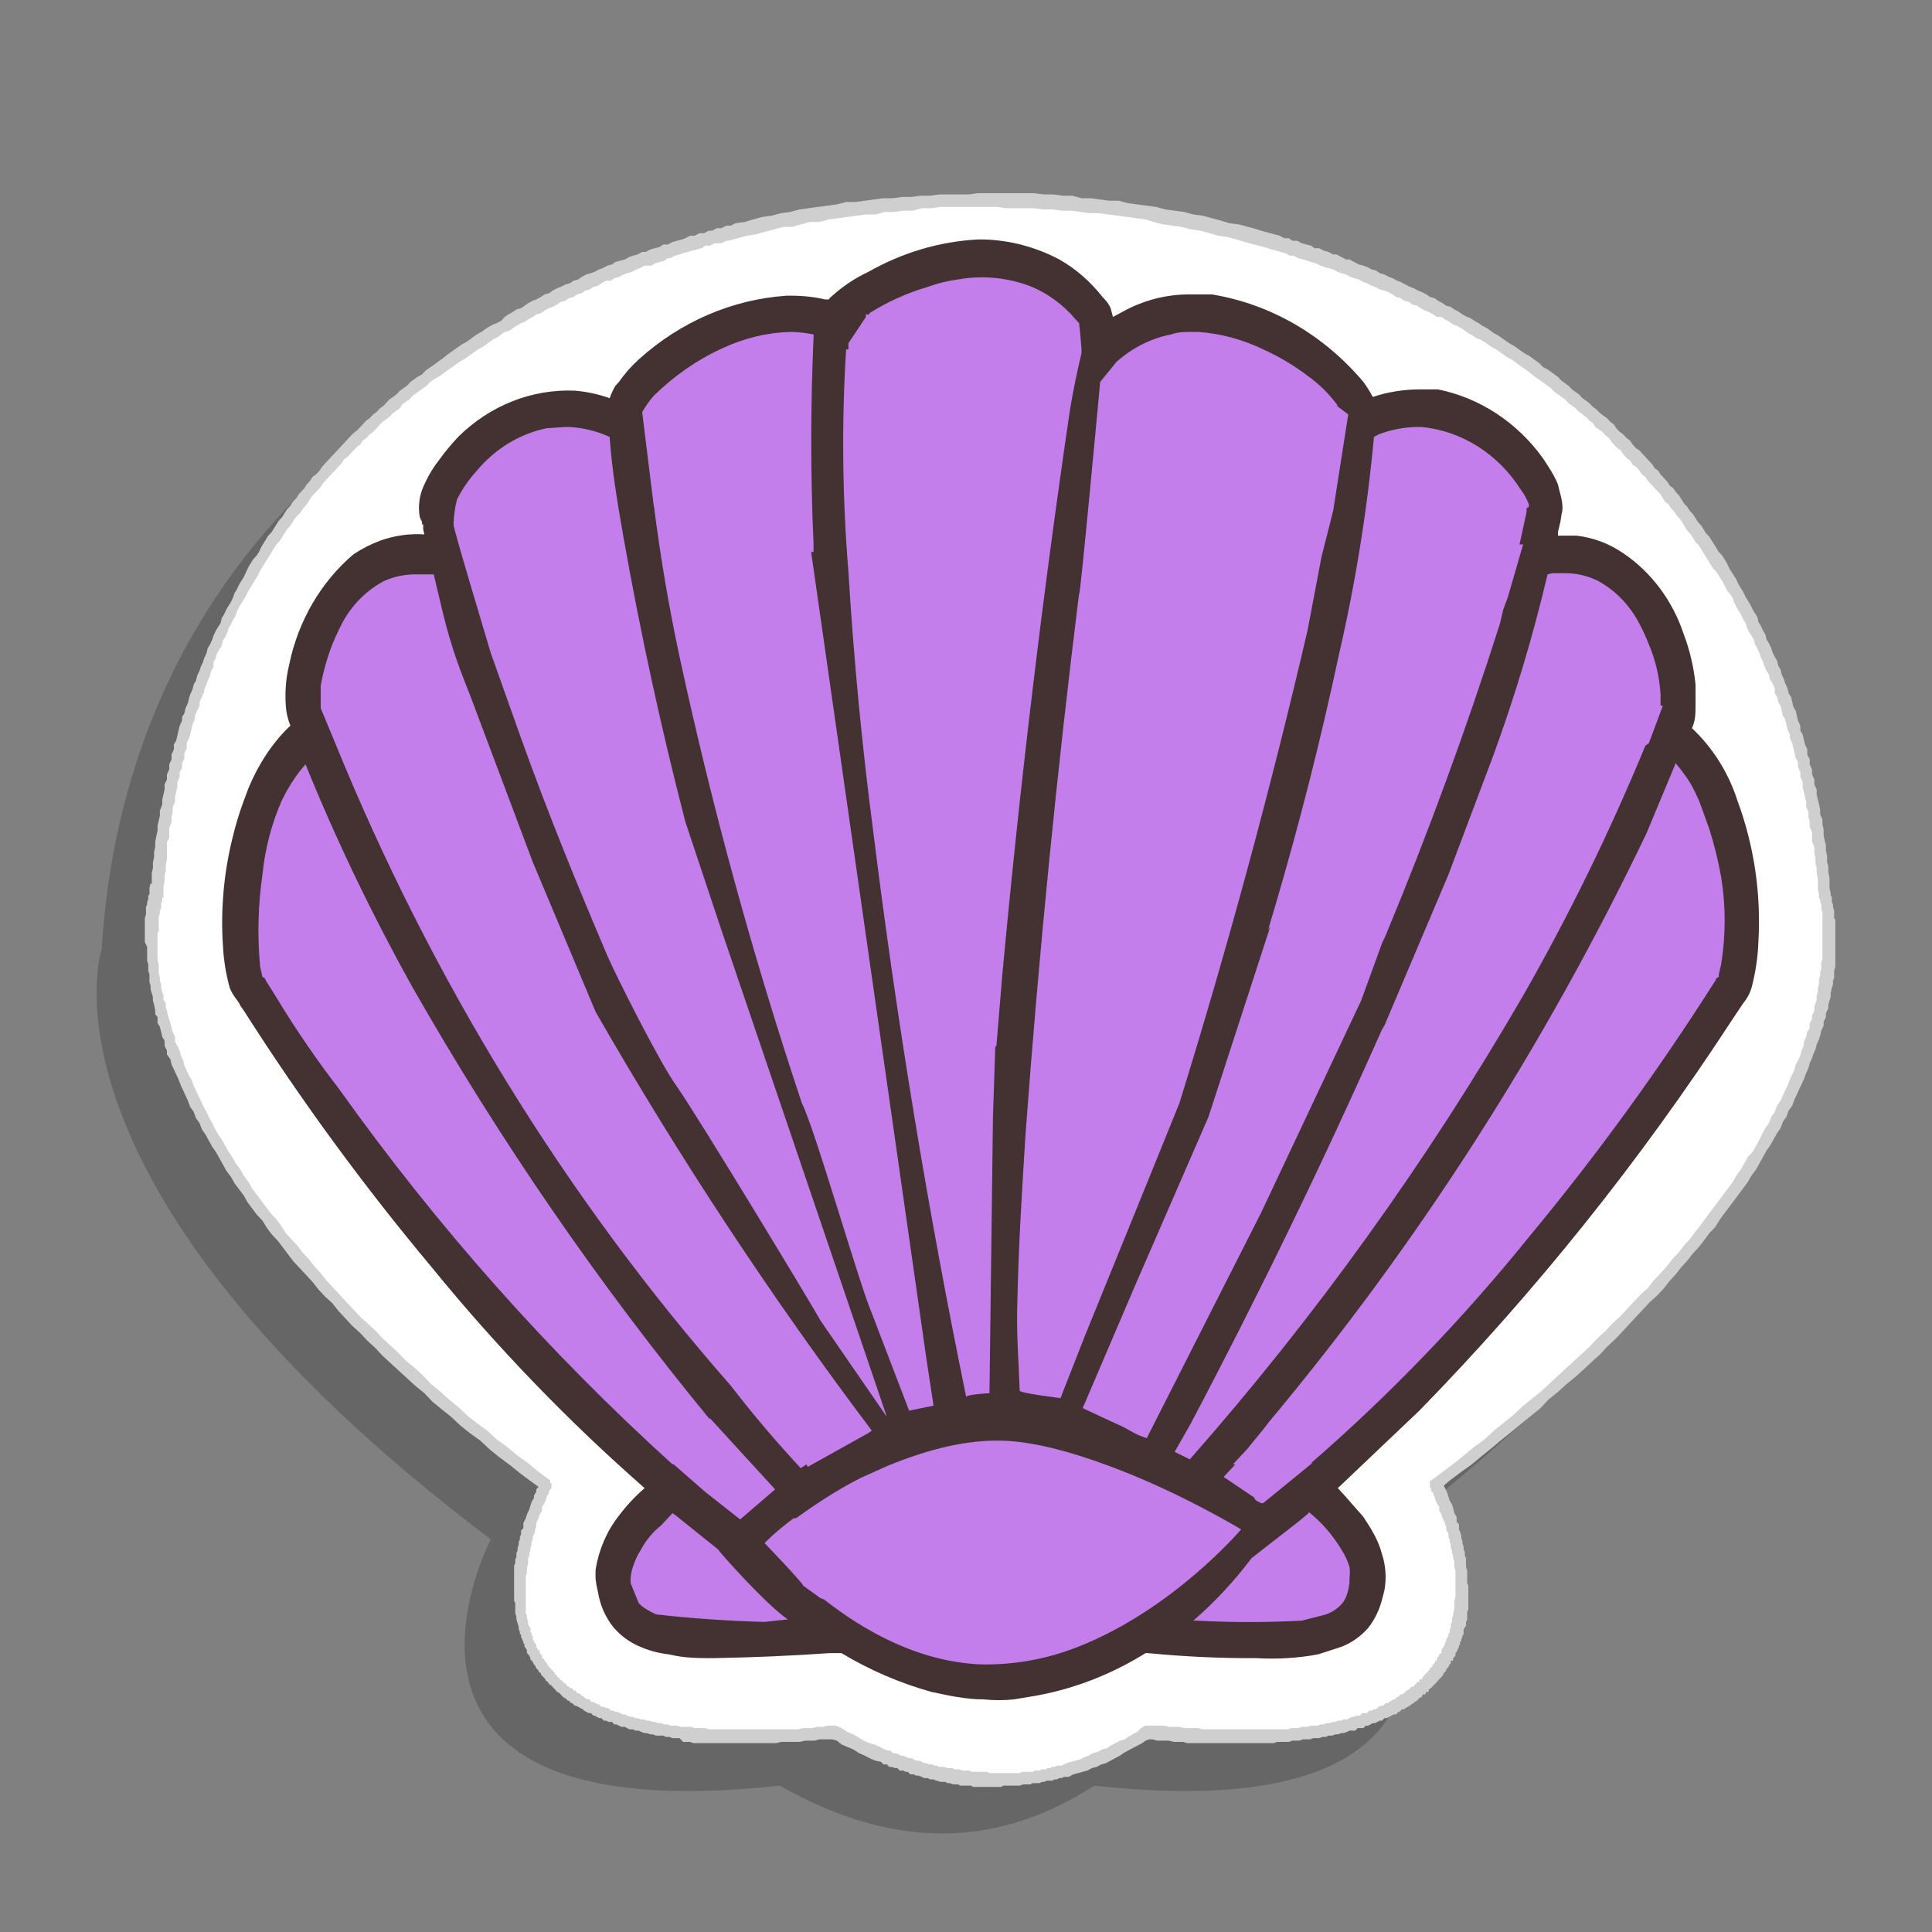 <?xml version="1.0" encoding="UTF-8" standalone="no"?><!-- Generator: Gravit.io --><svg xmlns="http://www.w3.org/2000/svg" xmlns:xlink="http://www.w3.org/1999/xlink" style="isolation:isolate" viewBox="0 0 20 20" width="20pt" height="20pt"><rect x="0" y="0" width="20" height="20" fill="#808080" stroke="none"/><defs><clipPath id="_clipPath_IYPoh2Nl3KIuQcsolsIILWglZpm4IXTl"><rect width="20" height="20"/></clipPath></defs><g clip-path="url(#_clipPath_IYPoh2Nl3KIuQcsolsIILWglZpm4IXTl)"><g><path d=" M 1.052 9.828 C 1.655 0.201 17.612 0.279 18.323 9.828 C 18.323 9.828 19.156 12.274 14.307 15.936 C 14.307 15.936 15.911 18.989 11.328 18.485 C 10.363 19.106 9.302 19.183 8.072 18.485 C 3.477 18.989 5.081 15.936 5.081 15.936 C 0.232 12.274 1.052 9.828 1.052 9.828 Z " fill-rule="evenodd" fill="rgb(0,0,0)" fill-opacity="0.2"/><path d=" M 1.619 9.272 C 2.222 -0.355 18.179 -0.277 18.89 9.272 C 18.89 9.272 19.723 11.717 14.874 15.379 C 14.874 15.379 16.478 18.42 11.895 17.928 C 10.93 18.549 9.869 18.627 8.639 17.928 C 4.043 18.42 5.648 15.379 5.648 15.379 C 0.799 11.717 1.619 9.272 1.619 9.272 Z " fill-rule="evenodd" fill="rgb(255,255,255)"/><path d=" M 1.68 9.285 L 1.68 9.324 L 1.668 9.35 L 1.668 9.401 L 1.655 9.427 L 1.655 9.453 L 1.643 9.492 L 1.643 9.634 L 1.631 9.66 L 1.631 9.945 L 1.643 9.984 L 1.643 10.074 L 1.655 10.113 L 1.655 10.152 L 1.668 10.191 L 1.668 10.229 L 1.68 10.268 L 1.692 10.307 L 1.692 10.346 L 1.716 10.385 L 1.716 10.423 L 1.728 10.462 L 1.74 10.514 L 1.752 10.553 L 1.764 10.592 L 1.776 10.643 L 1.788 10.682 L 1.812 10.734 L 1.812 10.786 L 1.836 10.825 L 1.86 10.876 L 1.873 10.928 L 1.897 10.98 L 1.909 11.032 L 1.933 11.083 L 1.957 11.135 L 1.981 11.174 L 2.005 11.239 L 2.029 11.29 L 2.053 11.342 L 2.078 11.394 L 2.102 11.446 L 2.138 11.51 L 2.162 11.562 L 2.198 11.627 L 2.222 11.679 L 2.258 11.743 L 2.295 11.795 L 2.331 11.86 L 2.367 11.924 L 2.403 11.976 L 2.439 12.041 L 2.488 12.106 L 2.524 12.17 L 2.572 12.235 L 2.608 12.3 L 2.656 12.364 L 2.705 12.429 L 2.753 12.494 L 2.801 12.558 L 2.862 12.623 L 2.91 12.688 L 2.958 12.765 L 3.018 12.83 L 3.079 12.895 L 3.139 12.973 L 3.199 13.037 L 3.26 13.115 L 3.32 13.18 L 3.38 13.257 L 3.453 13.335 L 3.513 13.4 L 3.585 13.477 L 3.658 13.555 L 3.73 13.632 L 3.802 13.697 L 3.887 13.775 L 3.959 13.852 L 4.043 13.93 L 4.128 14.008 L 4.2 14.085 L 4.297 14.163 L 4.381 14.241 L 4.466 14.331 L 4.562 14.409 L 4.647 14.486 L 4.743 14.564 L 4.839 14.655 L 4.936 14.732 L 5.045 14.81 L 5.141 14.9 L 5.25 14.978 L 5.358 15.069 L 5.467 15.146 L 5.575 15.237 L 5.684 15.315 L 5.696 15.327 L 5.696 15.353 L 5.708 15.353 L 5.708 15.405 L 5.684 15.431 L 5.684 15.457 L 5.672 15.47 L 5.66 15.496 L 5.648 15.534 L 5.636 15.56 L 5.611 15.599 L 5.611 15.638 L 5.587 15.677 L 5.575 15.716 L 5.551 15.767 L 5.551 15.806 L 5.539 15.832 L 5.539 15.858 L 5.527 15.884 L 5.515 15.91 L 5.515 15.936 L 5.503 15.961 L 5.503 15.987 L 5.491 16.026 L 5.491 16.052 L 5.479 16.078 L 5.479 16.104 L 5.467 16.13 L 5.467 16.194 L 5.455 16.22 L 5.455 16.285 L 5.443 16.311 L 5.443 16.699 L 5.455 16.725 L 5.455 16.751 L 5.467 16.79 L 5.467 16.815 L 5.491 16.854 L 5.491 16.893 L 5.503 16.906 L 5.503 16.932 L 5.515 16.932 L 5.515 16.971 L 5.527 16.984 L 5.527 16.997 L 5.551 17.023 L 5.551 17.048 L 5.563 17.061 L 5.563 17.074 L 5.587 17.087 L 5.587 17.113 L 5.611 17.139 L 5.611 17.165 L 5.636 17.178 L 5.636 17.191 L 5.648 17.204 L 5.66 17.217 L 5.672 17.242 L 5.696 17.268 L 5.72 17.294 L 5.744 17.32 L 5.744 17.333 L 5.768 17.346 L 5.768 17.359 L 5.792 17.372 L 5.792 17.385 L 5.816 17.398 L 5.828 17.411 L 5.841 17.424 L 5.865 17.437 L 5.865 17.449 L 5.889 17.462 L 5.901 17.475 L 5.925 17.475 L 5.937 17.501 L 5.961 17.501 L 5.973 17.527 L 5.985 17.527 L 6.009 17.54 L 6.021 17.553 L 6.046 17.566 L 6.058 17.579 L 6.082 17.592 L 6.106 17.592 L 6.118 17.618 L 6.142 17.618 L 6.166 17.631 L 6.19 17.644 L 6.202 17.644 L 6.226 17.669 L 6.251 17.669 L 6.275 17.682 L 6.299 17.682 L 6.323 17.708 L 6.347 17.708 L 6.371 17.721 L 6.395 17.721 L 6.419 17.734 L 6.444 17.747 L 6.468 17.747 L 6.492 17.76 L 6.528 17.773 L 6.552 17.773 L 6.576 17.786 L 6.6 17.786 L 6.637 17.799 L 6.661 17.799 L 6.697 17.812 L 6.721 17.812 L 6.757 17.825 L 6.781 17.825 L 6.817 17.838 L 6.842 17.838 L 6.878 17.851 L 6.914 17.851 L 6.938 17.864 L 7.01 17.864 L 7.047 17.876 L 7.155 17.876 L 7.191 17.889 L 7.3 17.889 L 7.336 17.902 L 8.265 17.902 L 8.313 17.889 L 8.409 17.889 L 8.458 17.876 L 8.518 17.876 L 8.566 17.864 L 8.651 17.864 L 8.711 17.889 L 8.771 17.928 L 8.832 17.954 L 8.88 17.98 L 8.94 18.019 L 9 18.045 L 9.049 18.058 L 9.109 18.084 L 9.157 18.109 L 9.193 18.122 L 9.218 18.122 L 9.242 18.148 L 9.266 18.148 L 9.302 18.161 L 9.326 18.174 L 9.35 18.174 L 9.374 18.187 L 9.411 18.2 L 9.435 18.2 L 9.459 18.213 L 9.483 18.226 L 9.519 18.226 L 9.543 18.239 L 9.567 18.252 L 9.591 18.252 L 9.616 18.265 L 9.652 18.265 L 9.676 18.278 L 9.7 18.278 L 9.724 18.291 L 9.772 18.291 L 9.809 18.303 L 9.857 18.303 L 9.881 18.316 L 9.929 18.316 L 9.965 18.329 L 10.038 18.329 L 10.062 18.342 L 10.219 18.342 L 10.243 18.355 L 10.556 18.355 L 10.58 18.342 L 10.689 18.342 L 10.713 18.329 L 10.761 18.329 L 10.785 18.316 L 10.822 18.316 L 10.846 18.303 L 10.87 18.303 L 10.894 18.291 L 10.918 18.291 L 10.942 18.278 L 10.991 18.278 L 11.039 18.252 L 11.087 18.239 L 11.135 18.226 L 11.183 18.213 L 11.232 18.187 L 11.268 18.174 L 11.316 18.148 L 11.364 18.135 L 11.413 18.109 L 11.461 18.096 L 11.497 18.071 L 11.545 18.045 L 11.594 18.019 L 11.642 18.006 L 11.678 17.98 L 11.726 17.954 L 11.774 17.928 L 11.811 17.889 L 11.859 17.864 L 12.052 17.864 L 12.1 17.876 L 12.209 17.876 L 12.257 17.889 L 12.402 17.889 L 12.45 17.902 L 13.33 17.902 L 13.366 17.889 L 13.439 17.889 L 13.475 17.876 L 13.535 17.876 L 13.572 17.864 L 13.644 17.864 L 13.668 17.851 L 13.704 17.851 L 13.728 17.838 L 13.764 17.838 L 13.801 17.825 L 13.825 17.825 L 13.849 17.812 L 13.885 17.812 L 13.909 17.799 L 13.945 17.799 L 13.97 17.786 L 13.994 17.773 L 14.018 17.773 L 14.042 17.76 L 14.078 17.76 L 14.102 17.734 L 14.15 17.734 L 14.175 17.708 L 14.199 17.708 L 14.223 17.695 L 14.247 17.695 L 14.271 17.669 L 14.295 17.657 L 14.319 17.657 L 14.343 17.631 L 14.368 17.631 L 14.38 17.618 L 14.404 17.605 L 14.428 17.592 L 14.44 17.592 L 14.464 17.566 L 14.476 17.566 L 14.5 17.54 L 14.512 17.54 L 14.536 17.527 L 14.548 17.514 L 14.561 17.501 L 14.585 17.488 L 14.597 17.475 L 14.609 17.462 L 14.633 17.462 L 14.645 17.437 L 14.657 17.437 L 14.669 17.411 L 14.693 17.411 L 14.693 17.385 L 14.717 17.385 L 14.729 17.359 L 14.741 17.346 L 14.753 17.333 L 14.766 17.32 L 14.778 17.307 L 14.79 17.294 L 14.802 17.281 L 14.802 17.268 L 14.826 17.255 L 14.826 17.242 L 14.85 17.217 L 14.862 17.191 L 14.874 17.191 L 14.874 17.165 L 14.886 17.152 L 14.898 17.139 L 14.898 17.126 L 14.922 17.113 L 14.922 17.087 L 14.934 17.061 L 14.946 17.048 L 14.946 17.035 L 14.959 17.023 L 14.959 16.997 L 14.971 16.997 L 14.971 16.971 L 14.983 16.958 L 14.983 16.945 L 14.995 16.932 L 14.995 16.906 L 15.007 16.906 L 15.007 16.867 L 15.019 16.854 L 15.019 16.815 L 15.031 16.79 L 15.031 16.751 L 15.043 16.725 L 15.043 16.699 L 15.055 16.66 L 15.055 16.57 L 15.067 16.531 L 15.067 16.259 L 15.055 16.22 L 15.055 16.169 L 15.043 16.13 L 15.043 16.104 L 15.031 16.078 L 15.031 16.052 L 15.019 16.026 L 15.019 15.987 L 15.007 15.961 L 15.007 15.936 L 14.995 15.91 L 14.995 15.884 L 14.983 15.858 L 14.971 15.832 L 14.971 15.806 L 14.959 15.78 L 14.959 15.767 L 14.934 15.716 L 14.922 15.677 L 14.898 15.638 L 14.898 15.599 L 14.874 15.56 L 14.862 15.534 L 14.85 15.496 L 14.838 15.47 L 14.838 15.457 L 14.814 15.431 L 14.814 15.405 L 14.802 15.405 L 14.802 15.327 L 14.814 15.327 L 14.934 15.237 L 15.055 15.146 L 15.151 15.069 L 15.26 14.978 L 15.369 14.9 L 15.465 14.81 L 15.562 14.732 L 15.658 14.655 L 15.755 14.564 L 15.851 14.486 L 15.947 14.409 L 16.032 14.331 L 16.128 14.241 L 16.213 14.163 L 16.297 14.085 L 16.382 14.008 L 16.466 13.93 L 16.538 13.852 L 16.623 13.775 L 16.695 13.697 L 16.768 13.632 L 16.84 13.555 L 16.912 13.477 L 16.985 13.4 L 17.057 13.335 L 17.117 13.257 L 17.19 13.18 L 17.25 13.115 L 17.31 13.037 L 17.371 12.973 L 17.431 12.895 L 17.491 12.83 L 17.54 12.765 L 17.6 12.688 L 17.648 12.623 L 17.696 12.558 L 17.745 12.494 L 17.793 12.429 L 17.841 12.364 L 17.889 12.3 L 17.938 12.235 L 17.974 12.17 L 18.022 12.106 L 18.058 12.041 L 18.094 11.976 L 18.143 11.924 L 18.179 11.86 L 18.215 11.795 L 18.239 11.743 L 18.275 11.679 L 18.311 11.627 L 18.336 11.562 L 18.372 11.51 L 18.396 11.446 L 18.432 11.394 L 18.456 11.342 L 18.48 11.29 L 18.504 11.239 L 18.529 11.174 L 18.553 11.122 L 18.577 11.07 L 18.589 11.019 L 18.613 10.98 L 18.637 10.928 L 18.649 10.876 L 18.673 10.825 L 18.673 10.786 L 18.697 10.734 L 18.709 10.682 L 18.734 10.643 L 18.734 10.592 L 18.758 10.553 L 18.758 10.514 L 18.782 10.462 L 18.782 10.423 L 18.794 10.385 L 18.806 10.346 L 18.806 10.307 L 18.818 10.268 L 18.818 10.229 L 18.83 10.191 L 18.83 10.139 L 18.842 10.1 L 18.842 10.061 L 18.854 10.035 L 18.854 9.958 L 18.866 9.932 L 18.866 9.44 L 18.854 9.414 L 18.854 9.362 L 18.842 9.337 L 18.842 9.311 L 18.83 9.298 L 18.83 9.259 L 18.818 9.207 L 18.818 9.104 L 18.806 9.039 L 18.806 8.987 L 18.794 8.935 L 18.794 8.884 L 18.782 8.832 L 18.782 8.767 L 18.758 8.715 L 18.758 8.612 L 18.734 8.56 L 18.734 8.508 L 18.721 8.457 L 18.721 8.405 L 18.697 8.353 L 18.697 8.301 L 18.685 8.25 L 18.673 8.198 L 18.661 8.146 L 18.661 8.094 L 18.637 8.043 L 18.637 7.991 L 18.613 7.939 L 18.613 7.887 L 18.589 7.849 L 18.577 7.797 L 18.565 7.745 L 18.553 7.693 L 18.529 7.642 L 18.529 7.603 L 18.504 7.551 L 18.492 7.499 L 18.48 7.447 L 18.456 7.409 L 18.444 7.357 L 18.432 7.305 L 18.408 7.266 L 18.396 7.215 L 18.372 7.176 L 18.372 7.124 L 18.348 7.072 L 18.323 7.033 L 18.311 6.982 L 18.287 6.943 L 18.263 6.891 L 18.251 6.852 L 18.227 6.8 L 18.215 6.762 L 18.191 6.71 L 18.167 6.671 L 18.155 6.619 L 18.131 6.581 L 18.106 6.542 L 18.082 6.49 L 18.07 6.451 L 18.046 6.412 L 18.022 6.361 L 17.998 6.322 L 17.974 6.283 L 17.95 6.231 L 17.938 6.192 L 17.913 6.154 L 17.889 6.128 L 17.865 6.089 L 17.841 6.037 L 17.817 5.998 L 17.793 5.959 L 17.769 5.921 L 17.732 5.882 L 17.708 5.843 L 17.684 5.804 L 17.66 5.765 L 17.636 5.727 L 17.612 5.688 L 17.588 5.649 L 17.552 5.61 L 17.527 5.571 L 17.503 5.532 L 17.467 5.494 L 17.443 5.455 L 17.419 5.416 L 17.395 5.377 L 17.359 5.338 L 17.334 5.3 L 17.298 5.261 L 17.274 5.222 L 17.238 5.196 L 17.214 5.157 L 17.19 5.118 L 17.154 5.08 L 17.129 5.054 L 17.093 5.015 L 17.057 4.976 L 17.033 4.937 L 16.997 4.911 L 16.973 4.873 L 16.936 4.834 L 16.9 4.808 L 16.876 4.769 L 16.84 4.743 L 16.804 4.704 L 16.78 4.665 L 16.744 4.64 L 16.707 4.601 L 16.683 4.575 L 16.659 4.536 L 16.623 4.51 L 16.587 4.471 L 16.551 4.446 L 16.514 4.42 L 16.49 4.381 L 16.454 4.355 L 16.418 4.316 L 16.382 4.29 L 16.346 4.264 L 16.309 4.226 L 16.273 4.2 L 16.237 4.174 L 16.201 4.135 L 16.165 4.109 L 16.128 4.083 L 16.092 4.057 L 16.056 4.019 L 16.02 3.993 L 15.984 3.967 L 15.947 3.941 L 15.911 3.915 L 15.875 3.889 L 15.827 3.85 L 15.791 3.824 L 15.755 3.799 L 15.718 3.773 L 15.682 3.747 L 15.646 3.721 L 15.598 3.695 L 15.562 3.669 L 15.525 3.643 L 15.489 3.617 L 15.441 3.592 L 15.405 3.566 L 15.369 3.54 L 15.32 3.514 L 15.284 3.501 L 15.248 3.475 L 15.2 3.449 L 15.164 3.423 L 15.127 3.397 L 15.079 3.372 L 15.043 3.359 L 15.007 3.333 L 14.959 3.307 L 14.922 3.281 L 14.874 3.281 L 14.838 3.255 L 14.79 3.229 L 14.753 3.216 L 14.705 3.19 L 14.669 3.165 L 14.621 3.152 L 14.585 3.126 L 14.536 3.113 L 14.5 3.087 L 14.452 3.074 L 14.416 3.048 L 14.368 3.022 L 14.331 3.009 L 14.283 2.996 L 14.235 2.97 L 14.199 2.958 L 14.15 2.932 L 14.114 2.919 L 14.066 2.893 L 14.018 2.88 L 13.982 2.867 L 13.933 2.841 L 13.885 2.828 L 13.849 2.815 L 13.801 2.789 L 13.752 2.776 L 13.704 2.763 L 13.668 2.75 L 13.62 2.725 L 13.572 2.712 L 13.535 2.699 L 13.487 2.686 L 13.439 2.673 L 13.391 2.647 L 13.354 2.647 L 13.306 2.621 L 13.258 2.608 L 13.21 2.595 L 13.161 2.582 L 13.125 2.569 L 13.077 2.556 L 13.029 2.543 L 12.981 2.531 L 12.884 2.505 L 12.8 2.479 L 12.703 2.453 L 12.607 2.44 L 12.522 2.414 L 12.426 2.388 L 12.329 2.375 L 12.233 2.349 L 12.136 2.336 L 12.04 2.323 L 11.943 2.298 L 11.859 2.272 L 11.762 2.259 L 11.666 2.246 L 11.569 2.233 L 11.473 2.22 L 11.376 2.207 L 11.28 2.207 L 11.183 2.194 L 11.087 2.181 L 10.991 2.181 L 10.894 2.168 L 10.798 2.168 L 10.701 2.155 L 10.412 2.155 L 10.315 2.142 L 9.736 2.142 L 9.64 2.155 L 9.543 2.155 L 9.447 2.181 L 9.35 2.181 L 9.254 2.194 L 9.157 2.194 L 9.061 2.22 L 8.964 2.22 L 8.868 2.233 L 8.771 2.246 L 8.675 2.259 L 8.578 2.272 L 8.482 2.298 L 8.385 2.298 L 8.289 2.323 L 8.204 2.349 L 8.108 2.349 L 8.011 2.375 L 7.915 2.401 L 7.819 2.427 L 7.734 2.44 L 7.638 2.466 L 7.589 2.479 L 7.541 2.492 L 7.517 2.492 L 7.469 2.518 L 7.396 2.518 L 7.348 2.543 L 7.3 2.543 L 7.264 2.569 L 7.215 2.582 L 7.167 2.595 L 7.119 2.608 L 7.071 2.621 L 7.035 2.634 L 6.986 2.647 L 6.938 2.673 L 6.914 2.673 L 6.878 2.699 L 6.83 2.712 L 6.781 2.725 L 6.745 2.75 L 6.673 2.75 L 6.624 2.776 L 6.588 2.789 L 6.54 2.815 L 6.492 2.828 L 6.456 2.841 L 6.407 2.867 L 6.359 2.88 L 6.323 2.906 L 6.275 2.906 L 6.226 2.932 L 6.19 2.958 L 6.142 2.97 L 6.106 2.996 L 6.058 3.009 L 6.021 3.035 L 5.973 3.048 L 5.937 3.074 L 5.889 3.087 L 5.853 3.113 L 5.804 3.126 L 5.768 3.152 L 5.72 3.177 L 5.684 3.19 L 5.636 3.216 L 5.599 3.242 L 5.551 3.255 L 5.515 3.281 L 5.467 3.307 L 5.43 3.333 L 5.394 3.346 L 5.346 3.372 L 5.31 3.397 L 5.274 3.423 L 5.225 3.436 L 5.189 3.462 L 5.153 3.488 L 5.105 3.514 L 5.069 3.54 L 5.032 3.566 L 4.996 3.592 L 4.948 3.617 L 4.912 3.643 L 4.876 3.669 L 4.839 3.695 L 4.803 3.721 L 4.755 3.747 L 4.719 3.773 L 4.683 3.799 L 4.647 3.824 L 4.61 3.85 L 4.574 3.876 L 4.538 3.902 L 4.49 3.928 L 4.454 3.954 L 4.417 3.993 L 4.381 4.019 L 4.345 4.044 L 4.309 4.07 L 4.273 4.096 L 4.236 4.135 L 4.2 4.161 L 4.164 4.187 L 4.14 4.226 L 4.104 4.251 L 4.068 4.277 L 4.031 4.316 L 3.995 4.342 L 3.959 4.368 L 3.923 4.407 L 3.899 4.433 L 3.863 4.471 L 3.826 4.497 L 3.79 4.536 L 3.754 4.562 L 3.73 4.601 L 3.694 4.627 L 3.658 4.665 L 3.633 4.691 L 3.597 4.73 L 3.561 4.756 L 3.537 4.795 L 3.501 4.834 L 3.477 4.86 L 3.44 4.898 L 3.404 4.937 L 3.38 4.963 L 3.344 5.002 L 3.32 5.041 L 3.284 5.08 L 3.26 5.105 L 3.223 5.144 L 3.199 5.183 L 3.175 5.222 L 3.139 5.261 L 3.115 5.3 L 3.091 5.325 L 3.055 5.364 L 3.03 5.403 L 3.006 5.442 L 2.97 5.481 L 2.946 5.519 L 2.922 5.558 L 2.898 5.597 L 2.862 5.636 L 2.837 5.675 L 2.813 5.714 L 2.789 5.752 L 2.765 5.791 L 2.741 5.83 L 2.717 5.869 L 2.693 5.908 L 2.669 5.959 L 2.644 5.998 L 2.62 6.037 L 2.596 6.076 L 2.572 6.115 L 2.548 6.166 L 2.524 6.205 L 2.5 6.244 L 2.476 6.283 L 2.451 6.335 L 2.439 6.373 L 2.415 6.412 L 2.391 6.464 L 2.367 6.503 L 2.355 6.542 L 2.331 6.593 L 2.307 6.632 L 2.295 6.684 L 2.271 6.723 L 2.246 6.762 L 2.234 6.813 L 2.21 6.852 L 2.21 6.904 L 2.186 6.943 L 2.174 6.995 L 2.15 7.046 L 2.138 7.085 L 2.114 7.137 L 2.114 7.163 L 2.09 7.215 L 2.066 7.266 L 2.066 7.305 L 2.041 7.357 L 2.017 7.409 L 2.017 7.447 L 1.993 7.499 L 1.981 7.551 L 1.969 7.603 L 1.957 7.642 L 1.933 7.693 L 1.933 7.745 L 1.909 7.797 L 1.909 7.849 L 1.885 7.9 L 1.885 7.952 L 1.86 7.991 L 1.86 8.043 L 1.836 8.094 L 1.836 8.146 L 1.824 8.198 L 1.812 8.25 L 1.812 8.301 L 1.788 8.353 L 1.788 8.405 L 1.776 8.457 L 1.776 8.508 L 1.752 8.573 L 1.752 8.677 L 1.728 8.715 L 1.728 8.897 L 1.716 8.961 L 1.716 9.013 L 1.704 9.065 L 1.704 9.117 L 1.692 9.181 L 1.692 9.298 L 1.68 9.285 Z  M 1.571 9.155 L 1.571 9.039 L 1.583 8.987 L 1.583 8.935 L 1.595 8.871 L 1.595 8.819 L 1.607 8.767 L 1.607 8.715 L 1.619 8.651 L 1.631 8.599 L 1.631 8.547 L 1.643 8.496 L 1.655 8.444 L 1.655 8.392 L 1.68 8.327 L 1.68 8.276 L 1.692 8.224 L 1.704 8.172 L 1.704 8.12 L 1.728 8.069 L 1.728 8.017 L 1.752 7.965 L 1.752 7.913 L 1.776 7.861 L 1.776 7.81 L 1.8 7.758 L 1.8 7.706 L 1.824 7.667 L 1.836 7.616 L 1.848 7.564 L 1.86 7.512 L 1.885 7.46 L 1.885 7.422 L 1.909 7.383 L 1.921 7.331 L 1.945 7.279 L 1.957 7.227 L 1.969 7.189 L 1.993 7.137 L 2.005 7.085 L 2.029 7.046 L 2.041 6.995 L 2.066 6.943 L 2.078 6.904 L 2.102 6.852 L 2.114 6.813 L 2.138 6.762 L 2.15 6.71 L 2.174 6.671 L 2.198 6.619 L 2.21 6.581 L 2.234 6.529 L 2.258 6.49 L 2.283 6.451 L 2.295 6.399 L 2.319 6.361 L 2.343 6.309 L 2.367 6.27 L 2.391 6.231 L 2.415 6.179 L 2.427 6.141 L 2.451 6.102 L 2.476 6.05 L 2.5 6.011 L 2.524 5.972 L 2.548 5.921 L 2.572 5.869 L 2.596 5.83 L 2.62 5.791 L 2.656 5.752 L 2.681 5.714 L 2.705 5.662 L 2.729 5.623 L 2.753 5.584 L 2.777 5.545 L 2.813 5.507 L 2.837 5.468 L 2.862 5.429 L 2.886 5.39 L 2.922 5.351 L 2.946 5.312 L 2.97 5.274 L 3.006 5.235 L 3.03 5.196 L 3.067 5.157 L 3.091 5.118 L 3.115 5.092 L 3.151 5.054 L 3.175 5.015 L 3.211 4.976 L 3.235 4.937 L 3.272 4.911 L 3.308 4.873 L 3.332 4.834 L 3.368 4.795 L 3.392 4.769 L 3.428 4.73 L 3.465 4.691 L 3.489 4.665 L 3.525 4.627 L 3.561 4.588 L 3.585 4.562 L 3.621 4.523 L 3.658 4.484 L 3.694 4.458 L 3.73 4.42 L 3.754 4.394 L 3.79 4.355 L 3.826 4.329 L 3.863 4.29 L 3.899 4.264 L 3.935 4.226 L 3.971 4.2 L 3.995 4.174 L 4.031 4.135 L 4.068 4.109 L 4.104 4.083 L 4.14 4.044 L 4.176 4.019 L 4.212 3.993 L 4.249 3.954 L 4.285 3.928 L 4.321 3.902 L 4.369 3.876 L 4.405 3.837 L 4.441 3.811 L 4.478 3.786 L 4.514 3.76 L 4.55 3.734 L 4.586 3.708 L 4.634 3.669 L 4.671 3.643 L 4.707 3.617 L 4.743 3.592 L 4.779 3.566 L 4.827 3.54 L 4.864 3.514 L 4.9 3.488 L 4.936 3.462 L 4.984 3.436 L 5.02 3.41 L 5.057 3.385 L 5.105 3.359 L 5.141 3.346 L 5.189 3.32 L 5.225 3.281 L 5.262 3.255 L 5.31 3.229 L 5.346 3.203 L 5.394 3.19 L 5.43 3.165 L 5.467 3.139 L 5.515 3.113 L 5.551 3.1 L 5.599 3.074 L 5.636 3.048 L 5.684 3.035 L 5.72 3.009 L 5.768 2.983 L 5.804 2.97 L 5.853 2.945 L 5.901 2.932 L 5.937 2.906 L 5.985 2.893 L 6.021 2.867 L 6.07 2.841 L 6.118 2.828 L 6.154 2.815 L 6.202 2.789 L 6.239 2.776 L 6.287 2.75 L 6.335 2.738 L 6.371 2.712 L 6.419 2.699 L 6.468 2.686 L 6.516 2.66 L 6.552 2.647 L 6.6 2.634 L 6.649 2.608 L 6.685 2.608 L 6.733 2.582 L 6.781 2.569 L 6.83 2.556 L 6.866 2.531 L 6.914 2.531 L 6.962 2.505 L 7.01 2.492 L 7.059 2.479 L 7.095 2.466 L 7.143 2.44 L 7.191 2.44 L 7.24 2.414 L 7.288 2.414 L 7.336 2.388 L 7.372 2.388 L 7.421 2.362 L 7.469 2.362 L 7.517 2.336 L 7.565 2.336 L 7.613 2.311 L 7.71 2.298 L 7.794 2.272 L 7.891 2.246 L 7.987 2.233 L 8.084 2.207 L 8.18 2.194 L 8.277 2.168 L 8.373 2.155 L 8.47 2.142 L 8.566 2.129 L 8.663 2.116 L 8.759 2.091 L 8.856 2.091 L 8.952 2.078 L 9.049 2.065 L 9.145 2.052 L 9.242 2.052 L 9.338 2.039 L 9.435 2.039 L 9.531 2.026 L 9.628 2.026 L 9.724 2.013 L 10.026 2.013 L 10.122 2 L 10.701 2 L 10.81 2.013 L 10.906 2.013 L 11.003 2.026 L 11.099 2.026 L 11.196 2.052 L 11.292 2.052 L 11.389 2.065 L 11.485 2.078 L 11.581 2.078 L 11.678 2.104 L 11.774 2.116 L 11.871 2.129 L 11.967 2.142 L 12.064 2.168 L 12.16 2.181 L 12.257 2.194 L 12.353 2.22 L 12.45 2.233 L 12.546 2.259 L 12.643 2.285 L 12.727 2.311 L 12.824 2.323 L 12.92 2.349 L 13.017 2.375 L 13.053 2.388 L 13.101 2.401 L 13.149 2.414 L 13.198 2.427 L 13.246 2.44 L 13.294 2.466 L 13.342 2.466 L 13.379 2.492 L 13.427 2.492 L 13.475 2.518 L 13.523 2.531 L 13.572 2.543 L 13.608 2.569 L 13.656 2.569 L 13.704 2.595 L 13.752 2.608 L 13.801 2.634 L 13.837 2.634 L 13.885 2.66 L 13.933 2.686 L 13.97 2.686 L 14.018 2.712 L 14.066 2.738 L 14.114 2.75 L 14.15 2.763 L 14.199 2.789 L 14.247 2.802 L 14.283 2.828 L 14.331 2.841 L 14.38 2.867 L 14.416 2.88 L 14.464 2.906 L 14.5 2.919 L 14.548 2.945 L 14.597 2.97 L 14.633 2.983 L 14.681 3.009 L 14.717 3.022 L 14.766 3.048 L 14.802 3.074 L 14.85 3.087 L 14.886 3.113 L 14.934 3.139 L 14.971 3.165 L 15.019 3.177 L 15.055 3.203 L 15.103 3.229 L 15.139 3.255 L 15.188 3.281 L 15.224 3.294 L 15.26 3.32 L 15.308 3.346 L 15.344 3.372 L 15.393 3.397 L 15.429 3.423 L 15.465 3.449 L 15.513 3.475 L 15.549 3.501 L 15.586 3.527 L 15.622 3.553 L 15.67 3.579 L 15.706 3.604 L 15.742 3.63 L 15.779 3.656 L 15.827 3.682 L 15.863 3.708 L 15.899 3.734 L 15.935 3.76 L 15.972 3.799 L 16.02 3.824 L 16.056 3.85 L 16.092 3.876 L 16.128 3.902 L 16.165 3.941 L 16.201 3.967 L 16.237 3.993 L 16.273 4.031 L 16.309 4.057 L 16.346 4.083 L 16.382 4.122 L 16.418 4.148 L 16.454 4.174 L 16.49 4.213 L 16.526 4.238 L 16.563 4.277 L 16.599 4.303 L 16.635 4.329 L 16.671 4.368 L 16.707 4.394 L 16.731 4.433 L 16.768 4.471 L 16.804 4.497 L 16.84 4.536 L 16.876 4.562 L 16.9 4.601 L 16.936 4.64 L 16.973 4.665 L 17.009 4.704 L 17.033 4.73 L 17.069 4.769 L 17.105 4.808 L 17.129 4.847 L 17.166 4.873 L 17.19 4.911 L 17.226 4.95 L 17.262 4.989 L 17.286 5.028 L 17.322 5.054 L 17.347 5.092 L 17.383 5.131 L 17.407 5.17 L 17.431 5.209 L 17.467 5.248 L 17.491 5.287 L 17.527 5.325 L 17.552 5.364 L 17.576 5.403 L 17.612 5.442 L 17.636 5.481 L 17.66 5.519 L 17.696 5.558 L 17.72 5.597 L 17.745 5.636 L 17.769 5.675 L 17.793 5.714 L 17.829 5.752 L 17.853 5.791 L 17.877 5.83 L 17.901 5.882 L 17.925 5.921 L 17.95 5.959 L 17.974 5.998 L 17.998 6.05 L 18.022 6.089 L 18.046 6.128 L 18.07 6.179 L 18.094 6.218 L 18.118 6.257 L 18.143 6.309 L 18.167 6.348 L 18.191 6.386 L 18.203 6.438 L 18.227 6.477 L 18.251 6.529 L 18.275 6.568 L 18.287 6.619 L 18.311 6.658 L 18.336 6.71 L 18.348 6.749 L 18.372 6.8 L 18.396 6.839 L 18.408 6.891 L 18.432 6.93 L 18.444 6.982 L 18.468 7.033 L 18.48 7.072 L 18.504 7.124 L 18.516 7.176 L 18.541 7.215 L 18.553 7.266 L 18.565 7.318 L 18.589 7.357 L 18.601 7.409 L 18.613 7.46 L 18.637 7.512 L 18.637 7.564 L 18.661 7.603 L 18.673 7.654 L 18.685 7.706 L 18.709 7.758 L 18.709 7.81 L 18.734 7.861 L 18.734 7.913 L 18.758 7.965 L 18.758 8.017 L 18.782 8.069 L 18.782 8.12 L 18.806 8.172 L 18.806 8.224 L 18.818 8.276 L 18.83 8.327 L 18.842 8.379 L 18.842 8.431 L 18.866 8.483 L 18.866 8.534 L 18.878 8.586 L 18.878 8.651 L 18.89 8.703 L 18.902 8.754 L 18.902 8.806 L 18.914 8.858 L 18.914 8.923 L 18.927 8.974 L 18.927 9.026 L 18.939 9.091 L 18.939 9.194 L 18.951 9.246 L 18.951 9.272 L 18.963 9.285 L 18.963 9.337 L 18.975 9.362 L 18.975 9.388 L 18.987 9.427 L 18.987 9.505 L 18.999 9.518 L 18.999 10.009 L 18.987 10.048 L 18.987 10.126 L 18.975 10.152 L 18.975 10.191 L 18.963 10.229 L 18.951 10.281 L 18.951 10.32 L 18.939 10.359 L 18.927 10.398 L 18.927 10.436 L 18.902 10.488 L 18.902 10.527 L 18.878 10.579 L 18.878 10.618 L 18.854 10.669 L 18.842 10.721 L 18.83 10.76 L 18.806 10.812 L 18.794 10.863 L 18.77 10.915 L 18.758 10.954 L 18.734 11.006 L 18.721 11.057 L 18.697 11.109 L 18.673 11.174 L 18.649 11.226 L 18.625 11.277 L 18.601 11.329 L 18.577 11.381 L 18.553 11.446 L 18.516 11.497 L 18.492 11.562 L 18.456 11.614 L 18.432 11.679 L 18.396 11.73 L 18.36 11.795 L 18.323 11.86 L 18.287 11.911 L 18.251 11.976 L 18.215 12.041 L 18.179 12.106 L 18.131 12.17 L 18.094 12.235 L 18.046 12.3 L 17.998 12.364 L 17.95 12.429 L 17.901 12.494 L 17.853 12.558 L 17.805 12.623 L 17.757 12.701 L 17.696 12.765 L 17.648 12.83 L 17.588 12.908 L 17.527 12.973 L 17.467 13.05 L 17.407 13.115 L 17.347 13.192 L 17.286 13.257 L 17.226 13.335 L 17.154 13.412 L 17.081 13.477 L 17.009 13.555 L 16.936 13.632 L 16.864 13.71 L 16.792 13.788 L 16.719 13.865 L 16.635 13.943 L 16.563 14.021 L 16.478 14.098 L 16.394 14.176 L 16.309 14.253 L 16.213 14.331 L 16.128 14.409 L 16.032 14.486 L 15.947 14.577 L 15.851 14.655 L 15.755 14.732 L 15.646 14.823 L 15.549 14.9 L 15.441 14.991 L 15.344 15.069 L 15.236 15.159 L 15.127 15.237 L 15.007 15.327 L 14.946 15.379 L 14.959 15.405 L 14.971 15.431 L 14.983 15.457 L 14.995 15.496 L 15.007 15.534 L 15.031 15.573 L 15.043 15.612 L 15.055 15.664 L 15.079 15.703 L 15.079 15.754 L 15.103 15.78 L 15.103 15.832 L 15.115 15.858 L 15.127 15.897 L 15.127 15.923 L 15.139 15.949 L 15.139 15.974 L 15.151 16.013 L 15.151 16.039 L 15.164 16.065 L 15.164 16.104 L 15.176 16.13 L 15.176 16.22 L 15.188 16.259 L 15.188 16.388 L 15.2 16.414 L 15.2 16.66 L 15.188 16.686 L 15.188 16.764 L 15.176 16.79 L 15.176 16.828 L 15.151 16.867 L 15.151 16.919 L 15.139 16.932 L 15.139 16.945 L 15.127 16.971 L 15.127 16.984 L 15.115 16.997 L 15.115 17.023 L 15.103 17.035 L 15.103 17.048 L 15.091 17.074 L 15.079 17.1 L 15.067 17.113 L 15.067 17.139 L 15.055 17.152 L 15.043 17.165 L 15.043 17.191 L 15.019 17.191 L 15.019 17.217 L 15.007 17.23 L 14.995 17.255 L 14.971 17.281 L 14.971 17.294 L 14.946 17.32 L 14.934 17.346 L 14.922 17.359 L 14.91 17.372 L 14.898 17.385 L 14.874 17.411 L 14.85 17.437 L 14.838 17.449 L 14.826 17.462 L 14.814 17.475 L 14.79 17.488 L 14.79 17.514 L 14.766 17.514 L 14.753 17.54 L 14.729 17.54 L 14.717 17.566 L 14.693 17.579 L 14.681 17.592 L 14.669 17.605 L 14.645 17.618 L 14.633 17.631 L 14.609 17.644 L 14.597 17.657 L 14.573 17.669 L 14.548 17.682 L 14.536 17.695 L 14.512 17.695 L 14.488 17.721 L 14.476 17.721 L 14.452 17.747 L 14.428 17.747 L 14.404 17.76 L 14.38 17.773 L 14.355 17.786 L 14.331 17.786 L 14.307 17.812 L 14.283 17.812 L 14.259 17.825 L 14.235 17.838 L 14.211 17.838 L 14.187 17.851 L 14.162 17.864 L 14.138 17.864 L 14.114 17.889 L 14.054 17.889 L 14.03 17.915 L 13.97 17.915 L 13.945 17.928 L 13.909 17.941 L 13.885 17.941 L 13.849 17.954 L 13.825 17.954 L 13.789 17.967 L 13.752 17.967 L 13.728 17.98 L 13.692 17.98 L 13.656 17.993 L 13.596 17.993 L 13.559 18.006 L 13.487 18.006 L 13.451 18.019 L 13.379 18.019 L 13.342 18.032 L 13.222 18.032 L 13.186 18.045 L 12.293 18.045 L 12.245 18.032 L 12.148 18.032 L 12.1 18.019 L 11.979 18.019 L 11.931 18.006 L 11.895 18.006 L 11.859 18.019 L 11.823 18.045 L 11.774 18.071 L 11.726 18.096 L 11.678 18.122 L 11.63 18.148 L 11.594 18.174 L 11.545 18.2 L 11.497 18.226 L 11.449 18.252 L 11.401 18.265 L 11.352 18.291 L 11.304 18.303 L 11.256 18.329 L 11.208 18.342 L 11.159 18.355 L 11.111 18.368 L 11.063 18.394 L 11.015 18.394 L 10.991 18.407 L 10.966 18.407 L 10.942 18.42 L 10.918 18.42 L 10.894 18.433 L 10.834 18.433 L 10.81 18.446 L 10.785 18.446 L 10.761 18.459 L 10.689 18.459 L 10.665 18.472 L 10.593 18.472 L 10.556 18.485 L 10.387 18.485 L 10.363 18.498 L 10.074 18.498 L 10.05 18.485 L 9.941 18.485 L 9.917 18.472 L 9.869 18.472 L 9.833 18.459 L 9.809 18.459 L 9.784 18.446 L 9.736 18.446 L 9.7 18.433 L 9.688 18.433 L 9.664 18.42 L 9.628 18.42 L 9.604 18.407 L 9.567 18.407 L 9.543 18.394 L 9.507 18.381 L 9.483 18.381 L 9.459 18.368 L 9.423 18.368 L 9.398 18.342 L 9.374 18.342 L 9.35 18.329 L 9.314 18.329 L 9.29 18.303 L 9.266 18.303 L 9.23 18.291 L 9.206 18.291 L 9.181 18.265 L 9.145 18.265 L 9.121 18.239 L 9.061 18.226 L 9 18.2 L 8.952 18.174 L 8.892 18.148 L 8.832 18.109 L 8.771 18.084 L 8.711 18.058 L 8.663 18.019 L 8.615 18.006 L 8.482 18.006 L 8.434 18.019 L 8.337 18.019 L 8.277 18.032 L 8.084 18.032 L 8.036 18.045 L 7.179 18.045 L 7.143 18.032 L 7.071 18.032 L 7.035 17.993 L 6.962 17.993 L 6.926 17.98 L 6.89 17.98 L 6.866 17.967 L 6.793 17.967 L 6.757 17.954 L 6.733 17.954 L 6.697 17.941 L 6.673 17.941 L 6.637 17.928 L 6.612 17.915 L 6.576 17.915 L 6.552 17.902 L 6.516 17.902 L 6.492 17.889 L 6.468 17.876 L 6.432 17.876 L 6.407 17.864 L 6.383 17.851 L 6.359 17.851 L 6.335 17.825 L 6.299 17.825 L 6.275 17.812 L 6.251 17.812 L 6.226 17.786 L 6.202 17.786 L 6.178 17.773 L 6.154 17.76 L 6.142 17.76 L 6.118 17.734 L 6.094 17.734 L 6.07 17.721 L 6.046 17.708 L 6.034 17.695 L 6.009 17.682 L 5.985 17.669 L 5.961 17.657 L 5.949 17.657 L 5.925 17.631 L 5.913 17.631 L 5.889 17.605 L 5.877 17.605 L 5.853 17.579 L 5.841 17.579 L 5.816 17.553 L 5.804 17.54 L 5.792 17.527 L 5.768 17.514 L 5.756 17.501 L 5.744 17.488 L 5.72 17.462 L 5.696 17.437 L 5.684 17.437 L 5.672 17.411 L 5.648 17.398 L 5.648 17.385 L 5.623 17.359 L 5.599 17.333 L 5.599 17.32 L 5.575 17.307 L 5.575 17.294 L 5.551 17.268 L 5.539 17.242 L 5.527 17.23 L 5.515 17.204 L 5.491 17.178 L 5.491 17.165 L 5.479 17.139 L 5.455 17.113 L 5.455 17.087 L 5.443 17.061 L 5.43 17.048 L 5.43 17.023 L 5.418 17.01 L 5.418 16.997 L 5.406 16.971 L 5.394 16.945 L 5.394 16.919 L 5.382 16.919 L 5.382 16.893 L 5.37 16.867 L 5.37 16.841 L 5.358 16.803 L 5.346 16.764 L 5.346 16.738 L 5.334 16.699 L 5.334 16.596 L 5.322 16.57 L 5.322 16.207 L 5.334 16.181 L 5.334 16.143 L 5.346 16.117 L 5.346 16.078 L 5.358 16.052 L 5.358 16.026 L 5.37 15.987 L 5.37 15.961 L 5.382 15.936 L 5.382 15.91 L 5.394 15.884 L 5.394 15.845 L 5.418 15.819 L 5.418 15.767 L 5.43 15.742 L 5.443 15.716 L 5.455 15.677 L 5.479 15.625 L 5.491 15.586 L 5.503 15.547 L 5.527 15.509 L 5.527 15.483 L 5.551 15.444 L 5.551 15.418 L 5.575 15.392 L 5.503 15.34 L 5.382 15.25 L 5.286 15.172 L 5.165 15.082 L 5.069 15.004 L 4.972 14.913 L 4.864 14.836 L 4.767 14.758 L 4.671 14.668 L 4.574 14.59 L 4.478 14.512 L 4.393 14.422 L 4.297 14.344 L 4.212 14.266 L 4.128 14.189 L 4.043 14.111 L 3.959 14.034 L 3.887 13.956 L 3.802 13.878 L 3.73 13.801 L 3.645 13.723 L 3.573 13.645 L 3.501 13.568 L 3.44 13.49 L 3.368 13.425 L 3.296 13.348 L 3.235 13.27 L 3.175 13.205 L 3.103 13.128 L 3.042 13.063 L 2.982 12.985 L 2.934 12.921 L 2.874 12.843 L 2.813 12.778 L 2.765 12.714 L 2.717 12.636 L 2.656 12.571 L 2.608 12.507 L 2.56 12.442 L 2.524 12.377 L 2.476 12.313 L 2.427 12.248 L 2.391 12.183 L 2.343 12.119 L 2.307 12.054 L 2.271 11.989 L 2.234 11.924 L 2.198 11.873 L 2.162 11.808 L 2.126 11.743 L 2.09 11.692 L 2.066 11.627 L 2.029 11.575 L 2.005 11.51 L 1.969 11.459 L 1.945 11.394 L 1.921 11.342 L 1.897 11.29 L 1.873 11.239 L 1.848 11.174 L 1.824 11.122 L 1.8 11.07 L 1.776 11.019 L 1.764 10.967 L 1.728 10.915 L 1.728 10.876 L 1.704 10.825 L 1.704 10.773 L 1.68 10.734 L 1.668 10.682 L 1.655 10.63 L 1.631 10.592 L 1.631 10.527 L 1.607 10.501 L 1.607 10.462 L 1.595 10.398 L 1.583 10.359 L 1.583 10.32 L 1.571 10.281 L 1.559 10.242 L 1.559 10.204 L 1.547 10.165 L 1.547 10.087 L 1.535 10.048 L 1.535 9.984 L 1.523 9.945 L 1.523 9.802 L 1.499 9.751 L 1.499 9.505 L 1.511 9.466 L 1.511 9.388 L 1.523 9.362 L 1.523 9.337 L 1.535 9.311 L 1.535 9.272 L 1.547 9.259 L 1.547 9.194 L 1.559 9.142 L 1.571 9.155 Z " fill-rule="evenodd" fill="rgb(207,207,207)"/><path d=" M 8.627 3.32 C 8.916 2.919 10.496 2.155 11.316 3.255 C 11.34 3.281 11.352 3.436 11.364 3.682 L 11.389 3.63 C 12.498 2.556 14.211 4.019 14.042 4.303 L 14.042 4.394 C 15.176 3.747 16.153 5.092 15.972 5.338 C 15.942 5.49 15.91 5.641 15.875 5.791 C 17.166 5.403 17.54 7.292 17.322 7.486 L 17.274 7.59 C 18.118 8.159 18.118 10.139 17.901 10.268 C 16.702 12.208 15.239 13.944 13.559 15.418 C 13.825 15.638 14.223 16.026 14.162 16.414 C 14.066 16.971 13.668 17.061 11.823 16.932 C 11.449 17.165 10.978 17.359 10.412 17.411 C 9.869 17.462 9.266 17.217 8.759 16.919 C 6.854 17.074 6.456 16.984 6.347 16.401 C 6.299 16.026 6.685 15.625 6.95 15.405 C 5.272 13.935 3.808 12.204 2.608 10.268 C 2.391 10.139 2.391 8.159 3.235 7.59 L 3.199 7.486 C 2.982 7.292 3.344 5.416 4.647 5.791 C 4.608 5.641 4.572 5.49 4.538 5.338 C 4.369 5.08 5.334 3.747 6.468 4.394 L 6.468 4.316 C 6.323 4.083 7.577 2.958 8.639 3.333 L 8.627 3.32 Z " fill-rule="evenodd" fill="rgb(196,126,235)"/><path d=" M 8.578 3.1 L 8.602 3.074 C 8.718 2.968 8.848 2.88 8.988 2.815 C 9.339 2.615 9.726 2.5 10.122 2.479 L 10.182 2.479 C 10.455 2.486 10.722 2.557 10.966 2.686 C 11.137 2.783 11.288 2.915 11.413 3.074 L 11.449 3.113 C 11.468 3.136 11.485 3.162 11.497 3.19 L 11.521 3.281 L 11.618 3.229 C 11.834 3.109 12.074 3.046 12.317 3.048 L 12.546 3.048 C 13.151 3.147 13.704 3.467 14.114 3.954 C 14.15 4.003 14.182 4.055 14.211 4.109 C 14.371 4.056 14.538 4.03 14.705 4.031 L 14.886 4.031 C 15.317 4.118 15.704 4.371 15.972 4.743 C 16.032 4.834 16.092 4.924 16.128 5.015 L 16.14 5.067 C 16.165 5.157 16.189 5.248 16.165 5.325 L 16.153 5.403 L 16.128 5.507 L 16.128 5.545 L 16.321 5.545 C 16.493 5.565 16.658 5.627 16.804 5.727 C 17.095 5.923 17.316 6.22 17.431 6.568 C 17.493 6.733 17.534 6.907 17.552 7.085 L 17.552 7.305 C 17.552 7.383 17.552 7.46 17.515 7.538 C 17.73 7.74 17.893 7.999 17.986 8.288 C 18.158 8.753 18.232 9.252 18.203 9.751 C 18.197 9.913 18.172 10.073 18.131 10.229 C 18.113 10.287 18.084 10.34 18.046 10.385 L 17.925 10.566 C 16.975 12.023 15.892 13.375 14.693 14.603 L 13.849 15.405 L 13.909 15.47 L 14.114 15.703 C 14.199 15.832 14.271 15.949 14.307 16.091 C 14.346 16.211 14.354 16.341 14.331 16.466 L 14.307 16.557 C 14.28 16.666 14.23 16.768 14.162 16.854 C 14.085 16.941 13.99 17.008 13.885 17.048 L 13.644 17.126 C 13.433 17.165 13.218 17.178 13.005 17.165 C 12.63 17.167 12.256 17.149 11.883 17.113 L 11.859 17.113 C 11.487 17.345 11.078 17.499 10.653 17.566 L 10.496 17.592 C 10.392 17.603 10.287 17.603 10.182 17.592 C 10.002 17.592 9.821 17.553 9.64 17.514 C 9.315 17.423 9.003 17.289 8.711 17.113 L 8.59 17.113 C 8.189 17.141 7.787 17.158 7.384 17.165 C 7.228 17.165 7.083 17.165 6.926 17.126 C 6.814 17.114 6.704 17.084 6.6 17.035 C 6.504 16.991 6.417 16.925 6.347 16.841 C 6.265 16.738 6.211 16.613 6.19 16.479 C 6.179 16.437 6.171 16.393 6.166 16.35 C 6.164 16.315 6.164 16.281 6.166 16.246 C 6.199 16.041 6.282 15.849 6.407 15.69 C 6.486 15.585 6.575 15.49 6.673 15.405 C 5.879 14.709 5.14 13.943 4.466 13.115 C 3.765 12.277 3.116 11.391 2.524 10.462 L 2.488 10.411 L 2.476 10.385 L 2.439 10.333 C 2.415 10.302 2.395 10.267 2.379 10.229 C 2.338 10.082 2.314 9.93 2.307 9.777 C 2.284 9.411 2.317 9.044 2.403 8.69 C 2.435 8.553 2.475 8.419 2.524 8.288 L 2.572 8.159 C 2.669 7.926 2.813 7.693 3.006 7.512 C 2.978 7.443 2.961 7.368 2.958 7.292 C 2.949 7.153 2.961 7.013 2.994 6.878 C 3.087 6.428 3.321 6.026 3.658 5.739 C 3.745 5.681 3.838 5.633 3.935 5.597 C 4.082 5.544 4.238 5.522 4.393 5.532 L 4.381 5.481 L 4.381 5.429 L 4.369 5.429 L 4.369 5.403 C 4.36 5.386 4.352 5.369 4.345 5.351 C 4.327 5.246 4.34 5.138 4.381 5.041 L 4.405 4.989 C 4.445 4.905 4.493 4.827 4.55 4.756 C 4.609 4.674 4.674 4.596 4.743 4.523 C 5.07 4.198 5.504 4.026 5.949 4.044 C 6.072 4.054 6.194 4.08 6.311 4.122 C 6.327 4.077 6.347 4.034 6.371 3.993 L 6.407 3.954 C 6.467 3.868 6.536 3.79 6.612 3.721 C 7.044 3.33 7.581 3.099 8.144 3.061 L 8.192 3.061 C 8.313 3.061 8.434 3.074 8.542 3.1 L 8.578 3.1 Z  M 11.473 15.172 C 11.087 15.03 10.677 14.913 10.327 14.913 C 9.929 14.913 9.543 15.03 9.193 15.172 L 8.904 15.302 C 8.651 15.431 8.422 15.586 8.241 15.716 L 8.217 15.716 C 8.024 15.858 7.915 15.974 7.915 15.974 C 7.915 15.974 8.325 16.401 8.313 16.414 L 8.494 16.544 L 8.53 16.557 C 8.94 16.88 9.507 17.204 10.158 17.23 C 10.5 17.236 10.839 17.175 11.159 17.048 C 12.148 16.66 12.848 15.832 12.848 15.832 C 12.848 15.832 12.293 15.496 11.642 15.237 L 11.473 15.172 Z  M 13.547 15.664 L 13.439 15.754 L 12.956 16.13 C 12.777 16.368 12.575 16.585 12.353 16.777 L 12.39 16.777 C 12.751 16.796 13.113 16.796 13.475 16.777 L 13.68 16.725 C 13.763 16.708 13.84 16.662 13.897 16.596 C 13.945 16.531 13.957 16.466 13.97 16.388 L 13.97 16.337 C 13.975 16.298 13.975 16.259 13.97 16.22 C 13.95 16.156 13.922 16.095 13.885 16.039 C 13.795 15.889 13.68 15.758 13.547 15.651 L 13.547 15.664 Z  M 6.962 15.664 L 6.842 15.793 C 6.758 15.859 6.688 15.943 6.637 16.039 C 6.6 16.095 6.572 16.156 6.552 16.22 C 6.539 16.258 6.53 16.297 6.528 16.337 L 6.528 16.388 L 6.612 16.596 C 6.661 16.647 6.733 16.686 6.793 16.712 C 7.166 16.755 7.54 16.78 7.915 16.79 L 8.156 16.764 C 7.939 16.621 7.433 16.052 7.433 16.039 L 6.998 15.69 L 6.962 15.664 Z  M 7.348 14.693 C 6.199 13.296 5.166 11.794 4.261 10.204 C 3.851 9.466 3.477 8.69 3.163 7.913 C 3.091 7.991 3.03 8.081 2.97 8.185 L 2.922 8.276 C 2.813 8.52 2.744 8.783 2.717 9.052 C 2.671 9.369 2.663 9.69 2.693 10.009 L 2.717 10.113 L 2.741 10.126 L 2.753 10.152 L 2.874 10.346 C 3.07 10.669 3.284 10.98 3.513 11.277 C 4.528 12.702 5.685 14.003 6.962 15.159 L 6.974 15.159 L 7.3 15.444 L 7.662 15.729 L 8.024 15.418 L 7.348 14.68 L 7.348 14.693 Z  M 13.572 15.146 C 14.391 14.435 15.149 13.647 15.839 12.791 C 16.531 11.957 17.171 11.075 17.757 10.152 L 17.769 10.126 L 17.793 10.113 L 17.793 10.087 L 17.817 9.984 C 17.866 9.684 17.866 9.377 17.817 9.078 C 17.787 8.911 17.747 8.747 17.696 8.586 L 17.636 8.418 L 17.588 8.288 L 17.54 8.185 C 17.491 8.081 17.419 7.991 17.347 7.9 L 17.045 8.625 C 15.991 10.828 14.678 12.876 13.137 14.719 L 13.077 14.797 L 12.908 15.004 L 12.763 15.159 L 12.788 15.159 L 12.667 15.289 L 12.993 15.509 L 12.981 15.509 L 13.005 15.534 L 13.053 15.56 L 13.077 15.56 L 13.584 15.146 L 13.572 15.146 Z  M 4.936 7.383 C 4.852 7.15 4.743 6.904 4.671 6.658 C 4.598 6.425 4.55 6.192 4.49 5.946 L 4.297 5.946 C 4.189 5.946 4.083 5.968 3.983 6.011 C 3.802 6.104 3.651 6.253 3.549 6.438 C 3.509 6.514 3.473 6.591 3.44 6.671 C 3.387 6.809 3.346 6.952 3.32 7.098 L 3.32 7.331 L 3.465 7.68 C 4.464 10.138 5.851 12.393 7.565 14.344 C 7.794 14.642 8.036 14.926 8.289 15.198 L 8.349 15.159 L 8.361 15.185 L 8.964 14.849 L 8.988 14.836 L 9.025 14.81 C 7.986 13.432 7.032 11.984 6.166 10.475 L 5.515 8.923 L 4.936 7.383 Z  M 17.19 7.292 L 17.19 7.189 C 17.179 7.01 17.138 6.834 17.069 6.671 C 17.038 6.591 17.002 6.513 16.961 6.438 C 16.862 6.255 16.715 6.106 16.538 6.011 C 16.44 5.963 16.333 5.937 16.225 5.934 L 16.068 5.934 L 16.02 5.946 C 15.869 6.589 15.679 7.22 15.453 7.836 L 14.995 9.052 L 14.331 10.618 L 14.307 10.656 C 13.693 12.04 13.033 13.399 12.329 14.732 L 12.16 15.03 L 12.317 15.107 C 13.614 13.635 14.77 12.027 15.767 10.307 C 16.242 9.476 16.665 8.611 17.033 7.719 L 17.069 7.693 L 17.214 7.305 L 17.19 7.305 L 17.19 7.292 Z  M 15.718 5.636 L 15.73 5.636 L 15.803 5.3 L 15.803 5.261 L 15.827 5.248 L 15.827 5.222 C 15.806 5.166 15.778 5.113 15.742 5.067 C 15.507 4.698 15.132 4.461 14.717 4.42 L 14.669 4.42 C 14.533 4.422 14.399 4.448 14.271 4.497 L 14.223 4.523 C 14.153 5.282 14.032 6.034 13.861 6.775 C 13.673 7.655 13.452 8.527 13.198 9.388 L 13.125 9.634 L 13.137 9.608 L 13.149 9.595 L 12.51 11.562 L 11.75 13.309 L 11.208 14.577 L 11.569 14.745 C 11.666 14.784 11.75 14.849 11.835 14.875 L 11.871 14.888 L 13.053 12.558 L 14.09 10.359 L 14.307 9.764 L 14.343 9.686 C 14.782 8.631 15.176 7.556 15.525 6.464 L 15.562 6.309 L 15.61 6.179 L 15.767 5.636 L 15.73 5.636 L 15.718 5.636 Z  M 8.422 5.714 L 8.422 5.636 C 8.39 4.92 8.39 4.204 8.422 3.488 L 8.422 3.462 C 8.35 3.448 8.277 3.439 8.204 3.436 L 8.18 3.436 C 7.939 3.443 7.702 3.501 7.481 3.604 C 7.219 3.723 6.978 3.89 6.769 4.096 C 6.723 4.147 6.683 4.204 6.649 4.264 L 6.649 4.277 L 6.769 5.248 L 6.769 5.235 C 6.836 5.761 6.924 6.283 7.035 6.8 C 7.373 8.365 7.796 9.907 8.301 11.42 C 8.434 11.679 8.904 13.322 9.025 13.594 L 9.411 14.603 L 9.664 14.551 L 9.591 14.072 L 8.397 5.714 L 8.422 5.714 Z  M 10.315 10.825 L 10.375 10.1 C 10.556 8.144 10.789 6.193 11.075 4.251 C 11.108 4.051 11.148 3.853 11.196 3.656 L 11.196 3.617 L 11.183 3.462 L 11.171 3.346 L 11.135 3.307 C 11.003 3.15 10.838 3.03 10.653 2.958 C 10.416 2.871 10.164 2.849 9.917 2.893 C 9.81 2.907 9.705 2.933 9.604 2.97 C 9.392 3.032 9.189 3.123 9 3.242 L 9 3.255 L 8.964 3.255 L 8.964 3.281 L 8.783 3.553 L 8.783 3.617 L 8.759 3.617 C 8.711 4.385 8.72 5.155 8.783 5.921 C 8.837 6.812 8.921 7.701 9.037 8.586 C 9.281 10.558 9.603 12.518 10.002 14.461 C 10.002 14.435 10.243 14.422 10.243 14.422 L 10.279 11.562 L 10.303 10.838 L 10.315 10.825 Z  M 13.849 4.2 C 13.761 4.079 13.655 3.974 13.535 3.889 C 13.392 3.781 13.239 3.69 13.077 3.617 C 12.864 3.514 12.635 3.452 12.402 3.436 L 12.329 3.436 C 12.269 3.436 12.197 3.436 12.124 3.462 C 11.915 3.502 11.72 3.601 11.557 3.747 L 11.389 3.954 C 11.389 3.954 11.171 6.309 11.171 6.141 C 10.94 7.998 10.755 9.862 10.617 11.73 C 10.58 12.313 10.544 12.895 10.532 13.464 C 10.52 13.801 10.544 14.059 10.556 14.396 C 10.556 14.422 10.978 14.473 10.978 14.473 L 11.232 13.826 L 11.931 12.106 L 12.209 11.42 C 12.709 9.808 13.151 8.177 13.535 6.529 L 13.68 5.765 L 13.801 5.287 L 13.957 4.29 L 13.837 4.2 L 13.849 4.2 Z  M 7.095 8.508 C 6.844 7.539 6.631 6.559 6.456 5.571 C 6.395 5.222 6.335 4.873 6.311 4.523 C 6.177 4.462 6.034 4.427 5.889 4.42 L 5.853 4.42 L 5.66 4.433 C 5.38 4.49 5.126 4.645 4.936 4.873 C 4.855 4.961 4.786 5.061 4.731 5.17 C 4.709 5.254 4.697 5.341 4.695 5.429 C 4.695 5.481 5.032 6.593 5.081 6.762 L 5.394 7.642 C 5.672 8.418 5.973 9.155 6.287 9.893 C 6.371 10.087 6.83 11.006 7.01 11.252 C 7.276 11.64 8.409 13.516 8.494 13.671 L 9.181 14.668 L 7.457 9.595 L 7.095 8.508 Z " fill-rule="evenodd" fill="rgb(67,50,49)"/></g></g></svg>